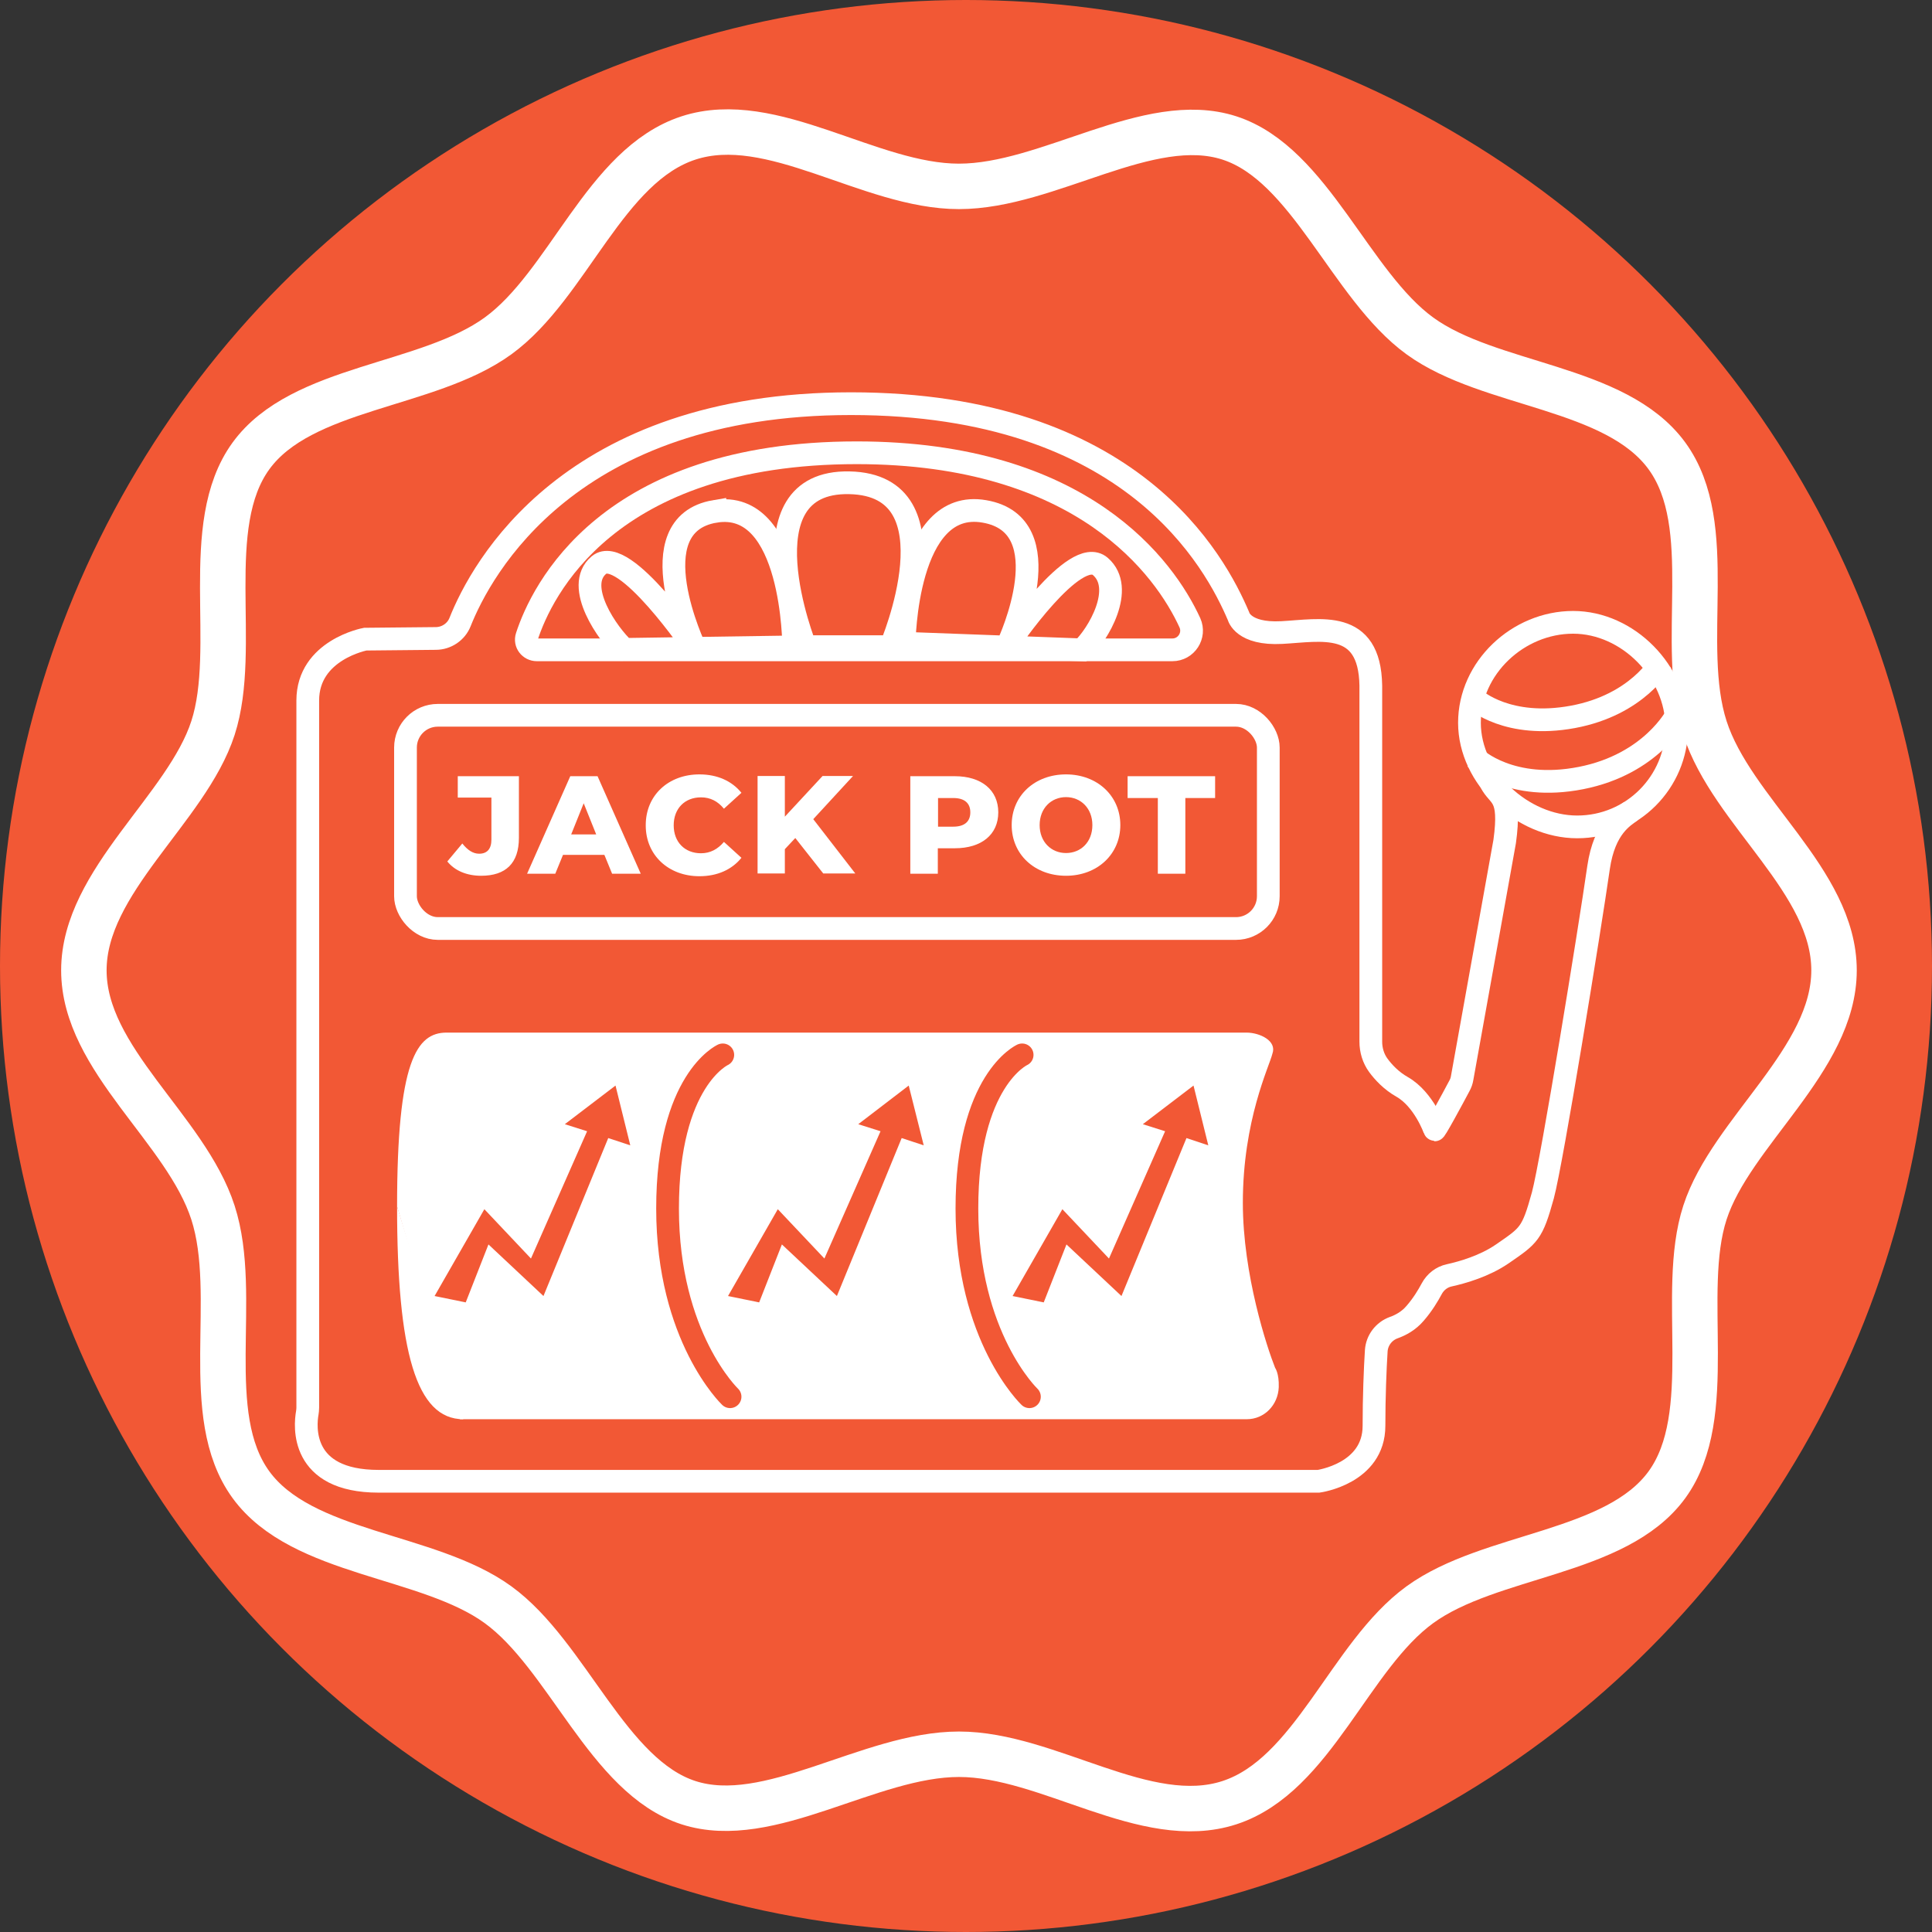 <?xml version="1.0" encoding="UTF-8"?>
<svg id="Layer_2" data-name="Layer 2" xmlns="http://www.w3.org/2000/svg" viewBox="0 0 85 85">
  <rect x="0" y="0" width="85" height="85" fill="#333333" stroke="none"/>
  <defs>
    <style>
      .cls-1, .cls-2, .cls-3 {
        fill: none;
        stroke-miterlimit: 10;
      }

      .cls-1, .cls-3 {
        stroke: #fff;
      }

      .cls-2 {
        stroke: #f25835;
        stroke-linecap: round;
      }

      .cls-3 {
        stroke-width: 2px;
      }

      .cls-4 {
        fill: #fff;
      }

      .cls-4, .cls-5 {
        stroke-width: 0px;
      }

      .cls-5 {
        fill: #f25835;
      }
    </style>
  </defs>
  <g id="jackpot">
    <circle class="cls-5" cx="42.5" cy="42.5" r="42.5"/>
    <path class="cls-3" d="m80.69,42.69c0,3.94-4.53,7.11-5.68,10.66s.56,8.9-1.67,11.97-7.77,3.03-10.87,5.28-4.7,7.51-8.38,8.71-7.96-2.13-11.9-2.13-8.35,3.28-11.9,2.13-5.31-6.48-8.38-8.71-8.62-2.19-10.87-5.28-.48-8.28-1.67-11.97-5.68-6.73-5.68-10.66,4.53-7.11,5.68-10.66-.56-8.9,1.67-11.97,7.77-3.03,10.87-5.28,4.7-7.51,8.38-8.71,7.96,2.13,11.9,2.13,8.35-3.28,11.9-2.13,5.31,6.48,8.38,8.71,8.62,2.19,10.87,5.28.48,8.28,1.67,11.97,5.68,6.73,5.68,10.66Z"/>
    <g id="machine">
      <path class="cls-1" d="m71.75,35.69c-.31.24-1.16.69-1.42,2.48-.39,2.72-2.05,12.94-2.45,14.42-.47,1.7-.6,1.76-1.79,2.58-.77.53-1.74.81-2.33.94-.33.07-.61.29-.77.59s-.4.7-.73,1.08c-.28.33-.63.52-.94.63-.44.16-.74.56-.77,1.02-.05.79-.1,2.04-.1,3.3,0,2.11-2.44,2.44-2.44,2.44H16.66c-3.48,0-3.24-2.46-3.14-3.01.01-.07.02-.15.02-.23v-31.11c0-2.23,2.53-2.7,2.53-2.7l3.1-.03c.47,0,.9-.29,1.07-.72.93-2.34,4.82-9.61,17.2-9.61s16.04,6.98,17.05,9.35c0,0,.19.81,1.9.72s3.87-.61,3.92,2.33v15.67c0,.37.11.74.33,1.04s.57.68,1.05.95c.96.55,1.42,1.86,1.42,1.86"/>
      <path class="cls-1" d="m63.08,49.65l.04.04c-.06.22.81-1.39,1.09-1.92.06-.11.1-.22.12-.35l1.87-10.4c.29-2.11-.26-1.9-.62-2.61"/>
      <path class="cls-1" d="m23.61,28.59h27.97c.61,0,1.02-.63.77-1.19-1.09-2.38-4.71-7.48-14.66-7.48-11,0-13.87,6.12-14.51,8.08-.1.3.13.59.44.59Z"/>
      <rect class="cls-1" x="17.84" y="31.47" width="37.96" height="9.38" rx="1.42" ry="1.42"/>
      <g>
        <path class="cls-4" d="m17.47,53.08c0-6.4.86-7.65,2.18-7.65h35.19c.58,0,1.35.36,1.14.93-.14.57-1.3,2.92-1.3,6.56,0,3.17,1.07,6.38,1.42,7.26,0,0,.18.24.16.85-.03.78-.63,1.41-1.41,1.41H20.23"/>
        <path class="cls-4" d="m20.38,62.44c-2.06,0-2.91-2.96-2.91-9.36"/>
      </g>
      <g>
        <path class="cls-1" d="m31.45,22.5c-3.48.59-.85,6.07-.85,6.07,0,0-3.14-4.64-4.25-3.71-1.11.93.41,3.07,1.12,3.71l7.45-.11s0-6.54-3.47-5.96Z"/>
        <path class="cls-1" d="m48.41,24.92c-1.11-.96-4.04,3.38-4.04,3.38,0,0,2.42-5.2-1.06-5.8-3.48-.61-3.53,5.8-3.53,5.8l7.82.29c.71-.66,1.92-2.71.81-3.67Z"/>
        <path class="cls-1" d="m37.37,21.24c-4.85-.1-1.94,7.21-1.94,7.21h3.76s3.03-7.11-1.82-7.21Z"/>
      </g>
      <path class="cls-1" d="m73.77,32c0,2.42-1.96,4.38-4.38,4.38s-4.74-2.16-4.74-4.58,2.14-4.42,4.56-4.42,4.56,2.19,4.56,4.61Z"/>
      <g>
        <path class="cls-4" d="m19.68,37.9l.66-.79c.23.29.47.45.74.45.35,0,.54-.21.54-.62v-1.85h-1.48v-.94h2.69v2.71c0,1.12-.58,1.67-1.66,1.67-.63,0-1.16-.22-1.49-.63Z"/>
        <path class="cls-4" d="m26.59,37.61h-1.82l-.34.83h-1.24l1.9-4.29h1.2l1.9,4.29h-1.26l-.34-.83Zm-.36-.9l-.55-1.37-.55,1.37h1.1Z"/>
        <path class="cls-4" d="m28.41,36.3c0-1.31,1-2.23,2.36-2.23.79,0,1.43.29,1.85.81l-.77.7c-.27-.33-.6-.5-1.01-.5-.71,0-1.2.49-1.2,1.23s.49,1.23,1.2,1.23c.41,0,.74-.18,1.01-.5l.77.7c-.42.52-1.06.81-1.85.81-1.36,0-2.36-.93-2.36-2.23Z"/>
        <path class="cls-4" d="m34.98,36.88l-.45.48v1.07h-1.2v-4.29h1.2v1.79l1.66-1.79h1.34l-1.75,1.9,1.85,2.39h-1.41l-1.23-1.56Z"/>
        <path class="cls-4" d="m43.92,35.74c0,.98-.74,1.58-1.91,1.58h-.75v1.12h-1.21v-4.29h1.96c1.17,0,1.91.61,1.91,1.59Zm-1.23,0c0-.4-.25-.63-.75-.63h-.67v1.26h.67c.5,0,.75-.23.75-.63Z"/>
        <path class="cls-4" d="m44.51,36.3c0-1.29,1.01-2.23,2.39-2.23s2.39.95,2.39,2.23-1.01,2.23-2.39,2.23-2.39-.94-2.39-2.23Zm3.55,0c0-.74-.51-1.23-1.16-1.23s-1.16.49-1.16,1.23.51,1.23,1.16,1.23,1.16-.48,1.16-1.23Z"/>
        <path class="cls-4" d="m50.93,35.11h-1.32v-.96h3.85v.96h-1.31v3.33h-1.21v-3.33Z"/>
      </g>
      <g id="arrows">
        <polygon class="cls-5" points="27.73 50.39 27.08 47.76 24.85 49.46 25.83 49.77 23.36 55.37 21.31 53.2 19.12 57.02 20.49 57.3 21.49 54.75 23.91 57.02 26.76 50.07 27.73 50.39"/>
        <polygon class="cls-5" points="40.64 50.39 39.98 47.76 37.76 49.46 38.74 49.77 36.27 55.37 34.22 53.2 32.03 57.02 33.4 57.3 34.4 54.75 36.82 57.02 39.67 50.07 40.64 50.39"/>
        <polygon class="cls-5" points="53.16 50.39 52.51 47.76 50.28 49.46 51.26 49.77 48.79 55.37 46.74 53.2 44.55 57.02 45.92 57.3 46.92 54.75 49.34 57.02 52.2 50.07 53.16 50.39"/>
      </g>
      <g>
        <path class="cls-2" d="m44.97,46.41s-2.43,1.1-2.43,6.76,2.75,8.28,2.75,8.28"/>
        <path class="cls-2" d="m31.8,46.41s-2.43,1.1-2.43,6.76,2.75,8.28,2.75,8.28"/>
      </g>
      <path class="cls-1" d="m64.91,30.78s1.43,1.29,4.29.76c2.86-.53,3.88-2.4,3.88-2.4"/>
      <path class="cls-1" d="m64.91,33.36s1.55,1.48,4.65.87c3.1-.61,4.2-2.76,4.2-2.76"/>
    </g>
  </g>
</svg>